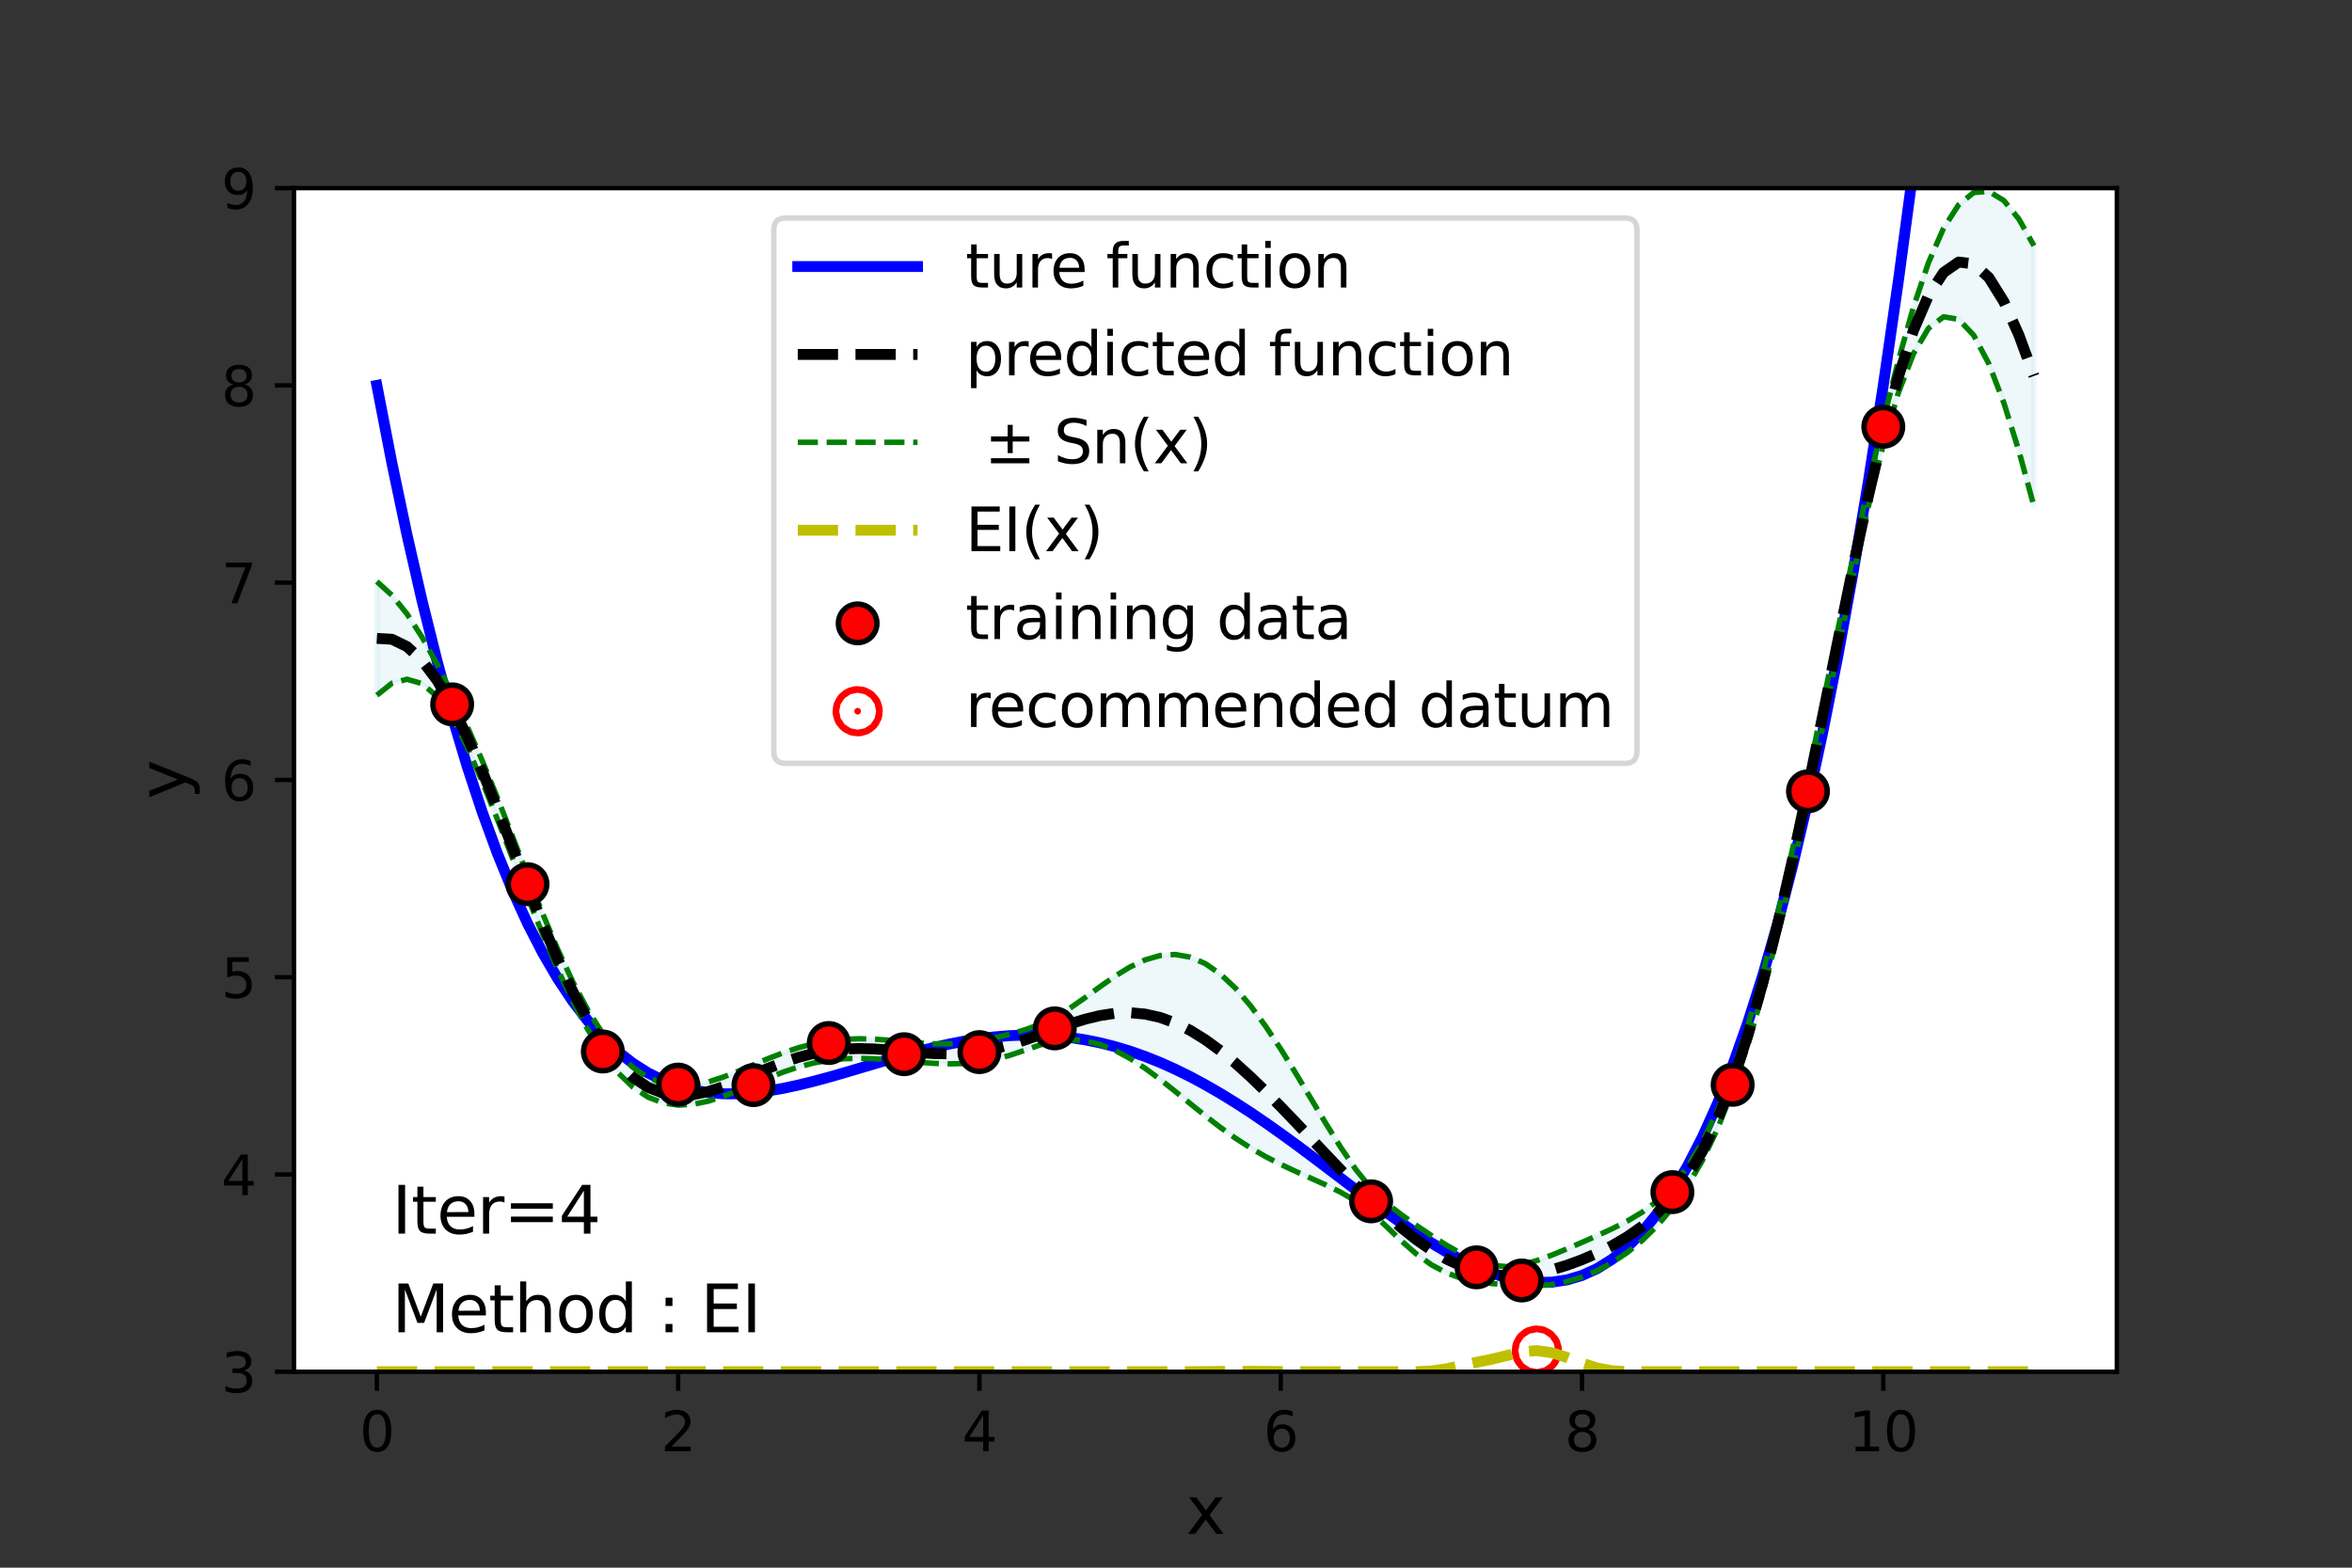 <?xml version="1.0" encoding="utf-8" standalone="no"?>
<!DOCTYPE svg PUBLIC "-//W3C//DTD SVG 1.1//EN"
  "http://www.w3.org/Graphics/SVG/1.1/DTD/svg11.dtd">
<svg height="288pt" version="1.1" viewBox="0 0 432 288" width="432pt" xmlns="http://www.w3.org/2000/svg" xmlns:xlink="http://www.w3.org/1999/xlink">
 <rect x="0" y="0" width="432" height="288" fill="#333333" stroke="none"/>
 <defs>
  <style type="text/css">*{stroke-linecap:butt;stroke-linejoin:round;}</style>
 </defs>
 <g id="figure_1">
  <g id="patch_1">
   <path d="M 0 288 
L 432 288 
L 432 0 
L 0 0 
z
" style="fill:none;"/>
  </g>
  <g id="axes_1">
   <g id="patch_2">
    <path d="M 54 252 
L 388.8 252 
L 388.8 34.56 
L 54 34.56 
z
" style="fill:#ffffff;"/>
   </g>
   <g id="PolyCollection_1">
    <defs>
     <path d="M 69.218 -181.165 
L 69.218 -160.279 
L 71.985 -162.479 
L 74.752 -163.214 
L 77.519 -162.409 
L 80.286 -160.031 
L 83.053 -156.093 
L 85.82 -150.744 
L 88.587 -144.385 
L 91.354 -137.474 
L 94.121 -130.352 
L 96.888 -123.265 
L 99.655 -116.412 
L 102.421 -109.964 
L 105.188 -104.077 
L 107.955 -98.882 
L 110.722 -94.485 
L 113.489 -90.947 
L 116.256 -88.28 
L 119.023 -86.449 
L 121.79 -85.382 
L 124.557 -84.98 
L 127.324 -85.127 
L 130.091 -85.703 
L 132.858 -86.588 
L 135.625 -87.669 
L 138.392 -88.839 
L 141.159 -90.002 
L 143.926 -91.076 
L 146.693 -91.998 
L 149.46 -92.72 
L 152.226 -93.22 
L 154.993 -93.498 
L 157.76 -93.576 
L 160.527 -93.496 
L 163.294 -93.309 
L 166.061 -93.071 
L 168.828 -92.835 
L 171.595 -92.65 
L 174.362 -92.561 
L 177.129 -92.619 
L 179.896 -92.875 
L 182.663 -93.37 
L 185.43 -94.111 
L 188.197 -95.045 
L 190.964 -96.008 
L 193.731 -96.736 
L 196.498 -97.016 
L 199.264 -96.805 
L 202.031 -96.13 
L 204.798 -95.027 
L 207.565 -93.543 
L 210.332 -91.739 
L 213.099 -89.694 
L 215.866 -87.496 
L 218.633 -85.236 
L 221.4 -83.003 
L 224.167 -80.871 
L 226.934 -78.896 
L 229.701 -77.108 
L 232.468 -75.513 
L 235.235 -74.089 
L 238.002 -72.791 
L 240.769 -71.556 
L 243.536 -70.306 
L 246.302 -68.943 
L 249.069 -67.328 
L 251.836 -65.27 
L 254.603 -62.724 
L 257.37 -60.052 
L 260.137 -57.636 
L 262.904 -55.653 
L 265.671 -54.16 
L 268.438 -53.146 
L 271.205 -52.539 
L 273.972 -52.202 
L 276.739 -51.968 
L 279.506 -51.793 
L 282.273 -51.78 
L 285.04 -52.02 
L 287.807 -52.556 
L 290.574 -53.402 
L 293.34 -54.562 
L 296.107 -56.049 
L 298.874 -57.889 
L 301.641 -60.131 
L 304.408 -62.844 
L 307.175 -66.119 
L 309.942 -70.073 
L 312.709 -74.856 
L 315.476 -80.656 
L 318.243 -87.649 
L 321.01 -95.953 
L 323.777 -105.588 
L 326.544 -116.483 
L 329.311 -128.477 
L 332.078 -141.344 
L 334.845 -154.799 
L 337.612 -168.502 
L 340.379 -182.036 
L 343.145 -194.87 
L 345.912 -206.34 
L 348.679 -215.832 
L 351.446 -223.005 
L 354.213 -227.689 
L 356.98 -229.799 
L 359.747 -229.339 
L 362.514 -226.413 
L 365.281 -221.213 
L 368.048 -214.017 
L 370.815 -205.158 
L 373.582 -195.01 
L 373.582 -242.857 
L 373.582 -242.857 
L 370.815 -247.756 
L 368.048 -251.165 
L 365.281 -252.849 
L 362.514 -252.627 
L 359.747 -250.38 
L 356.98 -246.072 
L 354.213 -239.754 
L 351.446 -231.57 
L 348.679 -221.772 
L 345.912 -210.702 
L 343.145 -198.685 
L 340.379 -185.887 
L 337.612 -172.49 
L 334.845 -158.825 
L 332.078 -145.304 
L 329.311 -132.326 
L 326.544 -120.23 
L 323.777 -109.254 
L 321.01 -99.54 
L 318.243 -91.144 
L 315.476 -84.066 
L 312.709 -78.26 
L 309.942 -73.647 
L 307.175 -70.087 
L 304.408 -67.385 
L 301.641 -65.315 
L 298.874 -63.667 
L 296.107 -62.267 
L 293.34 -60.991 
L 290.574 -59.766 
L 287.807 -58.57 
L 285.04 -57.43 
L 282.273 -56.418 
L 279.506 -55.653 
L 276.739 -55.309 
L 273.972 -55.556 
L 271.205 -56.396 
L 268.438 -57.68 
L 265.671 -59.258 
L 262.904 -61.021 
L 260.137 -62.897 
L 257.37 -64.868 
L 254.603 -67.029 
L 251.836 -69.676 
L 249.069 -73.092 
L 246.302 -77.152 
L 243.536 -81.591 
L 240.769 -86.203 
L 238.002 -90.818 
L 235.235 -95.285 
L 232.468 -99.461 
L 229.701 -103.218 
L 226.934 -106.443 
L 224.167 -109.045 
L 221.4 -110.963 
L 218.633 -112.164 
L 215.866 -112.652 
L 213.099 -112.463 
L 210.332 -111.666 
L 207.565 -110.359 
L 204.798 -108.666 
L 202.031 -106.727 
L 199.264 -104.7 
L 196.498 -102.76 
L 193.731 -101.084 
L 190.964 -99.786 
L 188.197 -98.805 
L 185.43 -98.005 
L 182.663 -97.329 
L 179.896 -96.787 
L 177.129 -96.414 
L 174.362 -96.233 
L 171.595 -96.242 
L 168.828 -96.402 
L 166.061 -96.65 
L 163.294 -96.907 
L 160.527 -97.102 
L 157.76 -97.171 
L 154.993 -97.07 
L 152.226 -96.77 
L 149.46 -96.256 
L 146.693 -95.533 
L 143.926 -94.62 
L 141.159 -93.555 
L 138.392 -92.397 
L 135.625 -91.224 
L 132.858 -90.135 
L 130.091 -89.241 
L 127.324 -88.664 
L 124.557 -88.528 
L 121.79 -88.954 
L 119.023 -90.047 
L 116.256 -91.894 
L 113.489 -94.559 
L 110.722 -98.079 
L 107.955 -102.461 
L 105.188 -107.673 
L 102.421 -113.637 
L 99.655 -120.214 
L 96.888 -127.207 
L 94.121 -134.375 
L 91.354 -141.457 
L 88.587 -148.223 
L 85.82 -154.546 
L 83.053 -160.452 
L 80.286 -165.968 
L 77.519 -170.953 
L 74.752 -175.221 
L 71.985 -178.648 
L 69.218 -181.165 
z
" id="m6bb074ac77" style="stroke:#add8e6;stroke-opacity:0.2;"/>
    </defs>
    <g clip-path="url(#pa1723ce83c)">
     <use style="fill:#add8e6;fill-opacity:0.2;stroke:#add8e6;stroke-opacity:0.2;" x="0" xlink:href="#m6bb074ac77" y="288"/>
    </g>
   </g>
   <g id="PathCollection_1">
    <defs>
     <path d="M 0 0.612 
C 0.162 0.612 0.318 0.548 0.433 0.433 
C 0.548 0.318 0.612 0.162 0.612 0 
C 0.612 -0.162 0.548 -0.318 0.433 -0.433 
C 0.318 -0.548 0.162 -0.612 0 -0.612 
C -0.162 -0.612 -0.318 -0.548 -0.433 -0.433 
C -0.548 -0.318 -0.612 -0.162 -0.612 0 
C -0.612 0.162 -0.548 0.318 -0.433 0.433 
C -0.318 0.548 -0.162 0.612 0 0.612 
z
" id="mf4c3fdd96f" style="stroke:#ff0000;stroke-width:8;"/>
    </defs>
    <g clip-path="url(#pa1723ce83c)">
     <use style="fill:#ff0000;stroke:#ff0000;stroke-width:8;" x="282.273" xlink:href="#mf4c3fdd96f" y="248.124"/>
    </g>
   </g>
   <g id="matplotlib.axis_1">
    <g id="xtick_1">
     <g id="line2d_1">
      <defs>
       <path d="M 0 0 
L 0 3.5 
" id="mdbf305d68f" style="stroke:#000000;stroke-width:0.8;"/>
      </defs>
      <g>
       <use style="stroke:#000000;stroke-width:0.8;" x="69.218" xlink:href="#mdbf305d68f" y="252"/>
      </g>
     </g>
     <g id="text_1">
      <!-- 0 -->
      <g transform="translate(66.037 266.598)scale(0.1 -0.1)">
       <defs>
        <path d="M 2034 4250 
Q 1547 4250 1301 3770 
Q 1056 3291 1056 2328 
Q 1056 1369 1301 889 
Q 1547 409 2034 409 
Q 2525 409 2770 889 
Q 3016 1369 3016 2328 
Q 3016 3291 2770 3770 
Q 2525 4250 2034 4250 
z
M 2034 4750 
Q 2819 4750 3233 4129 
Q 3647 3509 3647 2328 
Q 3647 1150 3233 529 
Q 2819 -91 2034 -91 
Q 1250 -91 836 529 
Q 422 1150 422 2328 
Q 422 3509 836 4129 
Q 1250 4750 2034 4750 
z
" id="DejaVuSans-30" transform="scale(0.016)"/>
       </defs>
       <use xlink:href="#DejaVuSans-30"/>
      </g>
     </g>
    </g>
    <g id="xtick_2">
     <g id="line2d_2">
      <g>
       <use style="stroke:#000000;stroke-width:0.8;" x="124.557" xlink:href="#mdbf305d68f" y="252"/>
      </g>
     </g>
     <g id="text_2">
      <!-- 2 -->
      <g transform="translate(121.376 266.598)scale(0.1 -0.1)">
       <defs>
        <path d="M 1228 531 
L 3431 531 
L 3431 0 
L 469 0 
L 469 531 
Q 828 903 1448 1529 
Q 2069 2156 2228 2338 
Q 2531 2678 2651 2914 
Q 2772 3150 2772 3378 
Q 2772 3750 2511 3984 
Q 2250 4219 1831 4219 
Q 1534 4219 1204 4116 
Q 875 4013 500 3803 
L 500 4441 
Q 881 4594 1212 4672 
Q 1544 4750 1819 4750 
Q 2544 4750 2975 4387 
Q 3406 4025 3406 3419 
Q 3406 3131 3298 2873 
Q 3191 2616 2906 2266 
Q 2828 2175 2409 1742 
Q 1991 1309 1228 531 
z
" id="DejaVuSans-32" transform="scale(0.016)"/>
       </defs>
       <use xlink:href="#DejaVuSans-32"/>
      </g>
     </g>
    </g>
    <g id="xtick_3">
     <g id="line2d_3">
      <g>
       <use style="stroke:#000000;stroke-width:0.8;" x="179.896" xlink:href="#mdbf305d68f" y="252"/>
      </g>
     </g>
     <g id="text_3">
      <!-- 4 -->
      <g transform="translate(176.715 266.598)scale(0.1 -0.1)">
       <defs>
        <path d="M 2419 4116 
L 825 1625 
L 2419 1625 
L 2419 4116 
z
M 2253 4666 
L 3047 4666 
L 3047 1625 
L 3713 1625 
L 3713 1100 
L 3047 1100 
L 3047 0 
L 2419 0 
L 2419 1100 
L 313 1100 
L 313 1709 
L 2253 4666 
z
" id="DejaVuSans-34" transform="scale(0.016)"/>
       </defs>
       <use xlink:href="#DejaVuSans-34"/>
      </g>
     </g>
    </g>
    <g id="xtick_4">
     <g id="line2d_4">
      <g>
       <use style="stroke:#000000;stroke-width:0.8;" x="235.235" xlink:href="#mdbf305d68f" y="252"/>
      </g>
     </g>
     <g id="text_4">
      <!-- 6 -->
      <g transform="translate(232.053 266.598)scale(0.1 -0.1)">
       <defs>
        <path d="M 2113 2584 
Q 1688 2584 1439 2293 
Q 1191 2003 1191 1497 
Q 1191 994 1439 701 
Q 1688 409 2113 409 
Q 2538 409 2786 701 
Q 3034 994 3034 1497 
Q 3034 2003 2786 2293 
Q 2538 2584 2113 2584 
z
M 3366 4563 
L 3366 3988 
Q 3128 4100 2886 4159 
Q 2644 4219 2406 4219 
Q 1781 4219 1451 3797 
Q 1122 3375 1075 2522 
Q 1259 2794 1537 2939 
Q 1816 3084 2150 3084 
Q 2853 3084 3261 2657 
Q 3669 2231 3669 1497 
Q 3669 778 3244 343 
Q 2819 -91 2113 -91 
Q 1303 -91 875 529 
Q 447 1150 447 2328 
Q 447 3434 972 4092 
Q 1497 4750 2381 4750 
Q 2619 4750 2861 4703 
Q 3103 4656 3366 4563 
z
" id="DejaVuSans-36" transform="scale(0.016)"/>
       </defs>
       <use xlink:href="#DejaVuSans-36"/>
      </g>
     </g>
    </g>
    <g id="xtick_5">
     <g id="line2d_5">
      <g>
       <use style="stroke:#000000;stroke-width:0.8;" x="290.574" xlink:href="#mdbf305d68f" y="252"/>
      </g>
     </g>
     <g id="text_5">
      <!-- 8 -->
      <g transform="translate(287.392 266.598)scale(0.1 -0.1)">
       <defs>
        <path d="M 2034 2216 
Q 1584 2216 1326 1975 
Q 1069 1734 1069 1313 
Q 1069 891 1326 650 
Q 1584 409 2034 409 
Q 2484 409 2743 651 
Q 3003 894 3003 1313 
Q 3003 1734 2745 1975 
Q 2488 2216 2034 2216 
z
M 1403 2484 
Q 997 2584 770 2862 
Q 544 3141 544 3541 
Q 544 4100 942 4425 
Q 1341 4750 2034 4750 
Q 2731 4750 3128 4425 
Q 3525 4100 3525 3541 
Q 3525 3141 3298 2862 
Q 3072 2584 2669 2484 
Q 3125 2378 3379 2068 
Q 3634 1759 3634 1313 
Q 3634 634 3220 271 
Q 2806 -91 2034 -91 
Q 1263 -91 848 271 
Q 434 634 434 1313 
Q 434 1759 690 2068 
Q 947 2378 1403 2484 
z
M 1172 3481 
Q 1172 3119 1398 2916 
Q 1625 2713 2034 2713 
Q 2441 2713 2670 2916 
Q 2900 3119 2900 3481 
Q 2900 3844 2670 4047 
Q 2441 4250 2034 4250 
Q 1625 4250 1398 4047 
Q 1172 3844 1172 3481 
z
" id="DejaVuSans-38" transform="scale(0.016)"/>
       </defs>
       <use xlink:href="#DejaVuSans-38"/>
      </g>
     </g>
    </g>
    <g id="xtick_6">
     <g id="line2d_6">
      <g>
       <use style="stroke:#000000;stroke-width:0.8;" x="345.912" xlink:href="#mdbf305d68f" y="252"/>
      </g>
     </g>
     <g id="text_6">
      <!-- 10 -->
      <g transform="translate(339.55 266.598)scale(0.1 -0.1)">
       <defs>
        <path d="M 794 531 
L 1825 531 
L 1825 4091 
L 703 3866 
L 703 4441 
L 1819 4666 
L 2450 4666 
L 2450 531 
L 3481 531 
L 3481 0 
L 794 0 
L 794 531 
z
" id="DejaVuSans-31" transform="scale(0.016)"/>
       </defs>
       <use xlink:href="#DejaVuSans-31"/>
       <use x="63.623" xlink:href="#DejaVuSans-30"/>
      </g>
     </g>
    </g>
    <g id="text_7">
     <!-- x -->
     <g transform="translate(217.849 281.796)scale(0.12 -0.12)">
      <defs>
       <path d="M 3513 3500 
L 2247 1797 
L 3578 0 
L 2900 0 
L 1881 1375 
L 863 0 
L 184 0 
L 1544 1831 
L 300 3500 
L 978 3500 
L 1906 2253 
L 2834 3500 
L 3513 3500 
z
" id="DejaVuSans-78" transform="scale(0.016)"/>
      </defs>
      <use xlink:href="#DejaVuSans-78"/>
     </g>
    </g>
   </g>
   <g id="matplotlib.axis_2">
    <g id="ytick_1">
     <g id="line2d_7">
      <defs>
       <path d="M 0 0 
L -3.5 0 
" id="m2a0acca7de" style="stroke:#000000;stroke-width:0.8;"/>
      </defs>
      <g>
       <use style="stroke:#000000;stroke-width:0.8;" x="54" xlink:href="#m2a0acca7de" y="252"/>
      </g>
     </g>
     <g id="text_8">
      <!-- 3 -->
      <g transform="translate(40.638 255.799)scale(0.1 -0.1)">
       <defs>
        <path d="M 2597 2516 
Q 3050 2419 3304 2112 
Q 3559 1806 3559 1356 
Q 3559 666 3084 287 
Q 2609 -91 1734 -91 
Q 1441 -91 1130 -33 
Q 819 25 488 141 
L 488 750 
Q 750 597 1062 519 
Q 1375 441 1716 441 
Q 2309 441 2620 675 
Q 2931 909 2931 1356 
Q 2931 1769 2642 2001 
Q 2353 2234 1838 2234 
L 1294 2234 
L 1294 2753 
L 1863 2753 
Q 2328 2753 2575 2939 
Q 2822 3125 2822 3475 
Q 2822 3834 2567 4026 
Q 2313 4219 1838 4219 
Q 1578 4219 1281 4162 
Q 984 4106 628 3988 
L 628 4550 
Q 988 4650 1302 4700 
Q 1616 4750 1894 4750 
Q 2613 4750 3031 4423 
Q 3450 4097 3450 3541 
Q 3450 3153 3228 2886 
Q 3006 2619 2597 2516 
z
" id="DejaVuSans-33" transform="scale(0.016)"/>
       </defs>
       <use xlink:href="#DejaVuSans-33"/>
      </g>
     </g>
    </g>
    <g id="ytick_2">
     <g id="line2d_8">
      <g>
       <use style="stroke:#000000;stroke-width:0.8;" x="54" xlink:href="#m2a0acca7de" y="215.76"/>
      </g>
     </g>
     <g id="text_9">
      <!-- 4 -->
      <g transform="translate(40.638 219.559)scale(0.1 -0.1)">
       <use xlink:href="#DejaVuSans-34"/>
      </g>
     </g>
    </g>
    <g id="ytick_3">
     <g id="line2d_9">
      <g>
       <use style="stroke:#000000;stroke-width:0.8;" x="54" xlink:href="#m2a0acca7de" y="179.52"/>
      </g>
     </g>
     <g id="text_10">
      <!-- 5 -->
      <g transform="translate(40.638 183.319)scale(0.1 -0.1)">
       <defs>
        <path d="M 691 4666 
L 3169 4666 
L 3169 4134 
L 1269 4134 
L 1269 2991 
Q 1406 3038 1543 3061 
Q 1681 3084 1819 3084 
Q 2600 3084 3056 2656 
Q 3513 2228 3513 1497 
Q 3513 744 3044 326 
Q 2575 -91 1722 -91 
Q 1428 -91 1123 -41 
Q 819 9 494 109 
L 494 744 
Q 775 591 1075 516 
Q 1375 441 1709 441 
Q 2250 441 2565 725 
Q 2881 1009 2881 1497 
Q 2881 1984 2565 2268 
Q 2250 2553 1709 2553 
Q 1456 2553 1204 2497 
Q 953 2441 691 2322 
L 691 4666 
z
" id="DejaVuSans-35" transform="scale(0.016)"/>
       </defs>
       <use xlink:href="#DejaVuSans-35"/>
      </g>
     </g>
    </g>
    <g id="ytick_4">
     <g id="line2d_10">
      <g>
       <use style="stroke:#000000;stroke-width:0.8;" x="54" xlink:href="#m2a0acca7de" y="143.28"/>
      </g>
     </g>
     <g id="text_11">
      <!-- 6 -->
      <g transform="translate(40.638 147.079)scale(0.1 -0.1)">
       <use xlink:href="#DejaVuSans-36"/>
      </g>
     </g>
    </g>
    <g id="ytick_5">
     <g id="line2d_11">
      <g>
       <use style="stroke:#000000;stroke-width:0.8;" x="54" xlink:href="#m2a0acca7de" y="107.04"/>
      </g>
     </g>
     <g id="text_12">
      <!-- 7 -->
      <g transform="translate(40.638 110.839)scale(0.1 -0.1)">
       <defs>
        <path d="M 525 4666 
L 3525 4666 
L 3525 4397 
L 1831 0 
L 1172 0 
L 2766 4134 
L 525 4134 
L 525 4666 
z
" id="DejaVuSans-37" transform="scale(0.016)"/>
       </defs>
       <use xlink:href="#DejaVuSans-37"/>
      </g>
     </g>
    </g>
    <g id="ytick_6">
     <g id="line2d_12">
      <g>
       <use style="stroke:#000000;stroke-width:0.8;" x="54" xlink:href="#m2a0acca7de" y="70.8"/>
      </g>
     </g>
     <g id="text_13">
      <!-- 8 -->
      <g transform="translate(40.638 74.599)scale(0.1 -0.1)">
       <use xlink:href="#DejaVuSans-38"/>
      </g>
     </g>
    </g>
    <g id="ytick_7">
     <g id="line2d_13">
      <g>
       <use style="stroke:#000000;stroke-width:0.8;" x="54" xlink:href="#m2a0acca7de" y="34.56"/>
      </g>
     </g>
     <g id="text_14">
      <!-- 9 -->
      <g transform="translate(40.638 38.359)scale(0.1 -0.1)">
       <defs>
        <path d="M 703 97 
L 703 672 
Q 941 559 1184 500 
Q 1428 441 1663 441 
Q 2288 441 2617 861 
Q 2947 1281 2994 2138 
Q 2813 1869 2534 1725 
Q 2256 1581 1919 1581 
Q 1219 1581 811 2004 
Q 403 2428 403 3163 
Q 403 3881 828 4315 
Q 1253 4750 1959 4750 
Q 2769 4750 3195 4129 
Q 3622 3509 3622 2328 
Q 3622 1225 3098 567 
Q 2575 -91 1691 -91 
Q 1453 -91 1209 -44 
Q 966 3 703 97 
z
M 1959 2075 
Q 2384 2075 2632 2365 
Q 2881 2656 2881 3163 
Q 2881 3666 2632 3958 
Q 2384 4250 1959 4250 
Q 1534 4250 1286 3958 
Q 1038 3666 1038 3163 
Q 1038 2656 1286 2365 
Q 1534 2075 1959 2075 
z
" id="DejaVuSans-39" transform="scale(0.016)"/>
       </defs>
       <use xlink:href="#DejaVuSans-39"/>
      </g>
     </g>
    </g>
    <g id="text_15">
     <!-- y -->
     <g transform="translate(34.142 146.831)rotate(-90)scale(0.12 -0.12)">
      <defs>
       <path d="M 2059 -325 
Q 1816 -950 1584 -1140 
Q 1353 -1331 966 -1331 
L 506 -1331 
L 506 -850 
L 844 -850 
Q 1081 -850 1212 -737 
Q 1344 -625 1503 -206 
L 1606 56 
L 191 3500 
L 800 3500 
L 1894 763 
L 2988 3500 
L 3597 3500 
L 2059 -325 
z
" id="DejaVuSans-79" transform="scale(0.016)"/>
      </defs>
      <use xlink:href="#DejaVuSans-79"/>
     </g>
    </g>
   </g>
   <g id="line2d_14">
    <path clip-path="url(#pa1723ce83c)" d="M 69.218 70.8 
L 71.985 85.084 
L 74.752 98.255 
L 77.519 110.365 
L 80.286 121.466 
L 83.053 131.608 
L 85.82 140.842 
L 88.587 149.214 
L 91.354 156.771 
L 94.121 163.561 
L 96.888 169.626 
L 99.655 175.012 
L 102.421 179.761 
L 105.188 183.913 
L 107.955 187.509 
L 110.722 190.589 
L 113.489 193.19 
L 116.256 195.349 
L 119.023 197.101 
L 121.79 198.482 
L 124.557 199.524 
L 127.324 200.261 
L 130.091 200.723 
L 132.858 200.94 
L 135.625 200.941 
L 138.392 200.754 
L 141.159 200.406 
L 143.926 199.922 
L 146.693 199.327 
L 149.46 198.643 
L 152.226 197.894 
L 154.993 197.099 
L 157.76 196.279 
L 160.527 195.453 
L 163.294 194.638 
L 166.061 193.851 
L 168.828 193.106 
L 171.595 192.419 
L 174.362 191.803 
L 177.129 191.268 
L 179.896 190.827 
L 182.663 190.488 
L 185.43 190.261 
L 188.197 190.153 
L 190.964 190.17 
L 193.731 190.317 
L 196.498 190.599 
L 199.264 191.018 
L 202.031 191.576 
L 204.798 192.273 
L 207.565 193.11 
L 210.332 194.084 
L 213.099 195.194 
L 215.866 196.434 
L 218.633 197.8 
L 221.4 199.287 
L 224.167 200.885 
L 226.934 202.589 
L 229.701 204.386 
L 232.468 206.268 
L 235.235 208.222 
L 238.002 210.235 
L 240.769 212.294 
L 243.536 214.383 
L 246.302 216.485 
L 249.069 218.584 
L 251.836 220.661 
L 254.603 222.696 
L 257.37 224.668 
L 260.137 226.556 
L 262.904 228.335 
L 265.671 229.983 
L 268.438 231.473 
L 271.205 232.78 
L 273.972 233.875 
L 276.739 234.729 
L 279.506 235.314 
L 282.273 235.598 
L 285.04 235.548 
L 287.807 235.132 
L 290.574 234.315 
L 293.34 233.061 
L 296.107 231.335 
L 298.874 229.098 
L 301.641 226.31 
L 304.408 222.933 
L 307.175 218.925 
L 309.942 214.244 
L 312.709 208.846 
L 315.476 202.686 
L 318.243 195.719 
L 321.01 187.899 
L 323.777 179.176 
L 326.544 169.503 
L 329.311 158.828 
L 332.078 147.101 
L 334.845 134.269 
L 337.612 120.278 
L 340.379 105.074 
L 343.145 88.6 
L 345.912 70.8 
L 348.679 51.616 
L 351.446 30.987 
L 354.213 8.855 
L 355.364 -1 
" style="fill:none;stroke:#0000ff;stroke-linecap:square;stroke-width:2;"/>
   </g>
   <g id="line2d_15">
    <path clip-path="url(#pa1723ce83c)" d="M 69.218 127.721 
L 71.985 125.521 
L 74.752 124.786 
L 77.519 125.591 
L 80.286 127.969 
L 83.053 131.907 
L 85.82 137.256 
L 88.587 143.615 
L 91.354 150.526 
L 94.121 157.648 
L 96.888 164.735 
L 99.655 171.588 
L 102.421 178.036 
L 105.188 183.923 
L 107.955 189.118 
L 110.722 193.515 
L 113.489 197.053 
L 116.256 199.72 
L 119.023 201.551 
L 121.79 202.618 
L 124.557 203.02 
L 127.324 202.873 
L 130.091 202.297 
L 132.858 201.412 
L 135.625 200.331 
L 138.392 199.161 
L 141.159 197.998 
L 143.926 196.924 
L 146.693 196.002 
L 149.46 195.28 
L 152.226 194.78 
L 154.993 194.502 
L 157.76 194.424 
L 160.527 194.504 
L 163.294 194.691 
L 166.061 194.929 
L 168.828 195.165 
L 171.595 195.35 
L 174.362 195.439 
L 177.129 195.381 
L 179.896 195.125 
L 182.663 194.63 
L 185.43 193.889 
L 188.197 192.955 
L 190.964 191.992 
L 193.731 191.264 
L 196.498 190.984 
L 199.264 191.195 
L 202.031 191.87 
L 204.798 192.973 
L 207.565 194.457 
L 210.332 196.261 
L 213.099 198.306 
L 215.866 200.504 
L 218.633 202.764 
L 221.4 204.997 
L 224.167 207.129 
L 226.934 209.104 
L 229.701 210.892 
L 232.468 212.487 
L 235.235 213.911 
L 238.002 215.209 
L 240.769 216.444 
L 243.536 217.694 
L 246.302 219.057 
L 249.069 220.672 
L 251.836 222.73 
L 254.603 225.276 
L 257.37 227.948 
L 260.137 230.364 
L 262.904 232.347 
L 265.671 233.84 
L 268.438 234.854 
L 271.205 235.461 
L 273.972 235.798 
L 276.739 236.032 
L 279.506 236.207 
L 282.273 236.22 
L 285.04 235.98 
L 287.807 235.444 
L 290.574 234.598 
L 293.34 233.438 
L 296.107 231.951 
L 298.874 230.111 
L 301.641 227.869 
L 304.408 225.156 
L 307.175 221.881 
L 309.942 217.927 
L 312.709 213.144 
L 315.476 207.344 
L 318.243 200.351 
L 321.01 192.047 
L 323.777 182.412 
L 326.544 171.517 
L 329.311 159.523 
L 332.078 146.656 
L 334.845 133.201 
L 337.612 119.498 
L 340.379 105.964 
L 343.145 93.13 
L 345.912 81.66 
L 348.679 72.168 
L 351.446 64.995 
L 354.213 60.311 
L 356.98 58.201 
L 359.747 58.661 
L 362.514 61.587 
L 365.281 66.787 
L 368.048 73.983 
L 370.815 82.842 
L 373.582 92.99 
" style="fill:none;stroke:#008000;stroke-dasharray:3.7,1.6;stroke-dashoffset:0;"/>
   </g>
   <g id="line2d_16">
    <path clip-path="url(#pa1723ce83c)" d="M 69.218 106.835 
L 71.985 109.352 
L 74.752 112.779 
L 77.519 117.047 
L 80.286 122.032 
L 83.053 127.548 
L 85.82 133.454 
L 88.587 139.777 
L 91.354 146.543 
L 94.121 153.625 
L 96.888 160.793 
L 99.655 167.786 
L 102.421 174.363 
L 105.188 180.327 
L 107.955 185.539 
L 110.722 189.921 
L 113.489 193.441 
L 116.256 196.106 
L 119.023 197.953 
L 121.79 199.046 
L 124.557 199.472 
L 127.324 199.336 
L 130.091 198.759 
L 132.858 197.865 
L 135.625 196.776 
L 138.392 195.603 
L 141.159 194.445 
L 143.926 193.38 
L 146.693 192.467 
L 149.46 191.744 
L 152.226 191.23 
L 154.993 190.93 
L 157.76 190.829 
L 160.527 190.898 
L 163.294 191.093 
L 166.061 191.35 
L 168.828 191.598 
L 171.595 191.758 
L 174.362 191.767 
L 177.129 191.586 
L 179.896 191.213 
L 182.663 190.671 
L 185.43 189.995 
L 188.197 189.195 
L 190.964 188.214 
L 193.731 186.916 
L 196.498 185.24 
L 199.264 183.3 
L 202.031 181.273 
L 204.798 179.334 
L 207.565 177.641 
L 210.332 176.334 
L 213.099 175.537 
L 215.866 175.348 
L 218.633 175.836 
L 221.4 177.037 
L 224.167 178.955 
L 226.934 181.557 
L 229.701 184.782 
L 232.468 188.539 
L 235.235 192.715 
L 238.002 197.182 
L 240.769 201.797 
L 243.536 206.409 
L 246.302 210.848 
L 249.069 214.908 
L 251.836 218.324 
L 254.603 220.971 
L 257.37 223.132 
L 260.137 225.103 
L 262.904 226.979 
L 265.671 228.742 
L 268.438 230.32 
L 271.205 231.604 
L 273.972 232.444 
L 276.739 232.691 
L 279.506 232.347 
L 282.273 231.582 
L 285.04 230.57 
L 287.807 229.43 
L 290.574 228.234 
L 293.34 227.009 
L 296.107 225.733 
L 298.874 224.333 
L 301.641 222.685 
L 304.408 220.615 
L 307.175 217.913 
L 309.942 214.353 
L 312.709 209.74 
L 315.476 203.934 
L 318.243 196.856 
L 321.01 188.46 
L 323.777 178.746 
L 326.544 167.77 
L 329.311 155.674 
L 332.078 142.696 
L 334.845 129.175 
L 337.612 115.51 
L 340.379 102.113 
L 343.145 89.315 
L 345.912 77.298 
L 348.679 66.228 
L 351.446 56.43 
L 354.213 48.246 
L 356.98 41.928 
L 359.747 37.62 
L 362.514 35.373 
L 365.281 35.151 
L 368.048 36.835 
L 370.815 40.244 
L 373.582 45.143 
" style="fill:none;stroke:#008000;stroke-dasharray:3.7,1.6;stroke-dashoffset:0;"/>
   </g>
   <g id="line2d_17">
    <path clip-path="url(#pa1723ce83c)" d="M 69.218 252 
L 71.985 252 
L 74.752 252 
L 77.519 252 
L 80.286 252 
L 83.053 252 
L 85.82 252 
L 88.587 252 
L 91.354 252 
L 94.121 252 
L 96.888 252 
L 99.655 252 
L 102.421 252 
L 105.188 252 
L 107.955 252 
L 110.722 252 
L 113.489 252 
L 116.256 252 
L 119.023 252 
L 121.79 252 
L 124.557 252 
L 127.324 252 
L 130.091 252 
L 132.858 252 
L 135.625 252 
L 138.392 252 
L 141.159 252 
L 143.926 252 
L 146.693 252 
L 149.46 252 
L 152.226 252 
L 154.993 252 
L 157.76 252 
L 160.527 252 
L 163.294 252 
L 166.061 252 
L 168.828 252 
L 171.595 252 
L 174.362 252 
L 177.129 252 
L 179.896 252 
L 182.663 252 
L 185.43 252 
L 188.197 252 
L 190.964 252 
L 193.731 252 
L 196.498 252 
L 199.264 252 
L 202.031 252 
L 204.798 252 
L 207.565 252 
L 210.332 252 
L 213.099 252 
L 215.866 251.998 
L 218.633 251.991 
L 221.4 251.974 
L 224.167 251.95 
L 226.934 251.931 
L 229.701 251.926 
L 232.468 251.94 
L 235.235 251.965 
L 238.002 251.987 
L 240.769 251.997 
L 243.536 252 
L 246.302 252 
L 249.069 252 
L 251.836 252 
L 254.603 252 
L 257.37 252 
L 260.137 251.989 
L 262.904 251.863 
L 265.671 251.464 
L 268.438 250.859 
L 271.205 250.262 
L 273.972 249.712 
L 276.739 249.033 
L 279.506 248.353 
L 282.273 248.124 
L 285.04 248.515 
L 287.807 249.381 
L 290.574 250.425 
L 293.34 251.318 
L 296.107 251.831 
L 298.874 251.985 
L 301.641 252 
L 304.408 252 
L 307.175 252 
L 309.942 252 
L 312.709 252 
L 315.476 252 
L 318.243 252 
L 321.01 252 
L 323.777 252 
L 326.544 252 
L 329.311 252 
L 332.078 252 
L 334.845 252 
L 337.612 252 
L 340.379 252 
L 343.145 252 
L 345.912 252 
L 348.679 252 
L 351.446 252 
L 354.213 252 
L 356.98 252 
L 359.747 252 
L 362.514 252 
L 365.281 252 
L 368.048 252 
L 370.815 252 
L 373.582 252 
" style="fill:none;stroke:#bfbf00;stroke-dasharray:7.4,3.2;stroke-dashoffset:0;stroke-width:2;"/>
   </g>
   <g id="patch_3">
    <path d="M 54 252 
L 54 34.56 
" style="fill:none;stroke:#000000;stroke-linecap:square;stroke-linejoin:miter;stroke-width:0.8;"/>
   </g>
   <g id="patch_4">
    <path d="M 388.8 252 
L 388.8 34.56 
" style="fill:none;stroke:#000000;stroke-linecap:square;stroke-linejoin:miter;stroke-width:0.8;"/>
   </g>
   <g id="patch_5">
    <path d="M 54 252 
L 388.8 252 
" style="fill:none;stroke:#000000;stroke-linecap:square;stroke-linejoin:miter;stroke-width:0.8;"/>
   </g>
   <g id="patch_6">
    <path d="M 54 34.56 
L 388.8 34.56 
" style="fill:none;stroke:#000000;stroke-linecap:square;stroke-linejoin:miter;stroke-width:0.8;"/>
   </g>
   <g id="text_16">
    <!-- Method : EI -->
    <g transform="translate(71.985 244.752)scale(0.12 -0.12)">
     <defs>
      <path d="M 628 4666 
L 1569 4666 
L 2759 1491 
L 3956 4666 
L 4897 4666 
L 4897 0 
L 4281 0 
L 4281 4097 
L 3078 897 
L 2444 897 
L 1241 4097 
L 1241 0 
L 628 0 
L 628 4666 
z
" id="DejaVuSans-4d" transform="scale(0.016)"/>
      <path d="M 3597 1894 
L 3597 1613 
L 953 1613 
Q 991 1019 1311 708 
Q 1631 397 2203 397 
Q 2534 397 2845 478 
Q 3156 559 3463 722 
L 3463 178 
Q 3153 47 2828 -22 
Q 2503 -91 2169 -91 
Q 1331 -91 842 396 
Q 353 884 353 1716 
Q 353 2575 817 3079 
Q 1281 3584 2069 3584 
Q 2775 3584 3186 3129 
Q 3597 2675 3597 1894 
z
M 3022 2063 
Q 3016 2534 2758 2815 
Q 2500 3097 2075 3097 
Q 1594 3097 1305 2825 
Q 1016 2553 972 2059 
L 3022 2063 
z
" id="DejaVuSans-65" transform="scale(0.016)"/>
      <path d="M 1172 4494 
L 1172 3500 
L 2356 3500 
L 2356 3053 
L 1172 3053 
L 1172 1153 
Q 1172 725 1289 603 
Q 1406 481 1766 481 
L 2356 481 
L 2356 0 
L 1766 0 
Q 1100 0 847 248 
Q 594 497 594 1153 
L 594 3053 
L 172 3053 
L 172 3500 
L 594 3500 
L 594 4494 
L 1172 4494 
z
" id="DejaVuSans-74" transform="scale(0.016)"/>
      <path d="M 3513 2113 
L 3513 0 
L 2938 0 
L 2938 2094 
Q 2938 2591 2744 2837 
Q 2550 3084 2163 3084 
Q 1697 3084 1428 2787 
Q 1159 2491 1159 1978 
L 1159 0 
L 581 0 
L 581 4863 
L 1159 4863 
L 1159 2956 
Q 1366 3272 1645 3428 
Q 1925 3584 2291 3584 
Q 2894 3584 3203 3211 
Q 3513 2838 3513 2113 
z
" id="DejaVuSans-68" transform="scale(0.016)"/>
      <path d="M 1959 3097 
Q 1497 3097 1228 2736 
Q 959 2375 959 1747 
Q 959 1119 1226 758 
Q 1494 397 1959 397 
Q 2419 397 2687 759 
Q 2956 1122 2956 1747 
Q 2956 2369 2687 2733 
Q 2419 3097 1959 3097 
z
M 1959 3584 
Q 2709 3584 3137 3096 
Q 3566 2609 3566 1747 
Q 3566 888 3137 398 
Q 2709 -91 1959 -91 
Q 1206 -91 779 398 
Q 353 888 353 1747 
Q 353 2609 779 3096 
Q 1206 3584 1959 3584 
z
" id="DejaVuSans-6f" transform="scale(0.016)"/>
      <path d="M 2906 2969 
L 2906 4863 
L 3481 4863 
L 3481 0 
L 2906 0 
L 2906 525 
Q 2725 213 2448 61 
Q 2172 -91 1784 -91 
Q 1150 -91 751 415 
Q 353 922 353 1747 
Q 353 2572 751 3078 
Q 1150 3584 1784 3584 
Q 2172 3584 2448 3432 
Q 2725 3281 2906 2969 
z
M 947 1747 
Q 947 1113 1208 752 
Q 1469 391 1925 391 
Q 2381 391 2643 752 
Q 2906 1113 2906 1747 
Q 2906 2381 2643 2742 
Q 2381 3103 1925 3103 
Q 1469 3103 1208 2742 
Q 947 2381 947 1747 
z
" id="DejaVuSans-64" transform="scale(0.016)"/>
      <path id="DejaVuSans-20" transform="scale(0.016)"/>
      <path d="M 750 794 
L 1409 794 
L 1409 0 
L 750 0 
L 750 794 
z
M 750 3309 
L 1409 3309 
L 1409 2516 
L 750 2516 
L 750 3309 
z
" id="DejaVuSans-3a" transform="scale(0.016)"/>
      <path d="M 628 4666 
L 3578 4666 
L 3578 4134 
L 1259 4134 
L 1259 2753 
L 3481 2753 
L 3481 2222 
L 1259 2222 
L 1259 531 
L 3634 531 
L 3634 0 
L 628 0 
L 628 4666 
z
" id="DejaVuSans-45" transform="scale(0.016)"/>
      <path d="M 628 4666 
L 1259 4666 
L 1259 0 
L 628 0 
L 628 4666 
z
" id="DejaVuSans-49" transform="scale(0.016)"/>
     </defs>
     <use xlink:href="#DejaVuSans-4d"/>
     <use x="86.279" xlink:href="#DejaVuSans-65"/>
     <use x="147.803" xlink:href="#DejaVuSans-74"/>
     <use x="187.012" xlink:href="#DejaVuSans-68"/>
     <use x="250.391" xlink:href="#DejaVuSans-6f"/>
     <use x="311.572" xlink:href="#DejaVuSans-64"/>
     <use x="375.049" xlink:href="#DejaVuSans-20"/>
     <use x="406.836" xlink:href="#DejaVuSans-3a"/>
     <use x="440.527" xlink:href="#DejaVuSans-20"/>
     <use x="472.314" xlink:href="#DejaVuSans-45"/>
     <use x="535.498" xlink:href="#DejaVuSans-49"/>
    </g>
   </g>
   <g id="text_17">
    <!-- Iter=4 -->
    <g transform="translate(71.985 226.632)scale(0.12 -0.12)">
     <defs>
      <path d="M 2631 2963 
Q 2534 3019 2420 3045 
Q 2306 3072 2169 3072 
Q 1681 3072 1420 2755 
Q 1159 2438 1159 1844 
L 1159 0 
L 581 0 
L 581 3500 
L 1159 3500 
L 1159 2956 
Q 1341 3275 1631 3429 
Q 1922 3584 2338 3584 
Q 2397 3584 2469 3576 
Q 2541 3569 2628 3553 
L 2631 2963 
z
" id="DejaVuSans-72" transform="scale(0.016)"/>
      <path d="M 678 2906 
L 4684 2906 
L 4684 2381 
L 678 2381 
L 678 2906 
z
M 678 1631 
L 4684 1631 
L 4684 1100 
L 678 1100 
L 678 1631 
z
" id="DejaVuSans-3d" transform="scale(0.016)"/>
     </defs>
     <use xlink:href="#DejaVuSans-49"/>
     <use x="29.492" xlink:href="#DejaVuSans-74"/>
     <use x="68.701" xlink:href="#DejaVuSans-65"/>
     <use x="130.225" xlink:href="#DejaVuSans-72"/>
     <use x="171.338" xlink:href="#DejaVuSans-3d"/>
     <use x="255.127" xlink:href="#DejaVuSans-34"/>
    </g>
   </g>
   <g id="legend_1">
    <g id="patch_7">
     <path d="M 144.328 140.236 
L 298.472 140.236 
Q 300.672 140.236 300.672 138.036 
L 300.672 42.26 
Q 300.672 40.06 298.472 40.06 
L 144.328 40.06 
Q 142.128 40.06 142.128 42.26 
L 142.128 138.036 
Q 142.128 140.236 144.328 140.236 
z
" style="fill:#ffffff;opacity:0.8;stroke:#cccccc;stroke-linejoin:miter;"/>
    </g>
    <g id="line2d_18">
     <path d="M 146.528 48.968 
L 168.528 48.968 
" style="fill:none;stroke:#0000ff;stroke-linecap:square;stroke-width:2;"/>
    </g>
    <g id="line2d_19"/>
    <g id="text_18">
     <!-- ture function -->
     <g transform="translate(177.328 52.818)scale(0.11 -0.11)">
      <defs>
       <path d="M 544 1381 
L 544 3500 
L 1119 3500 
L 1119 1403 
Q 1119 906 1312 657 
Q 1506 409 1894 409 
Q 2359 409 2629 706 
Q 2900 1003 2900 1516 
L 2900 3500 
L 3475 3500 
L 3475 0 
L 2900 0 
L 2900 538 
Q 2691 219 2414 64 
Q 2138 -91 1772 -91 
Q 1169 -91 856 284 
Q 544 659 544 1381 
z
M 1991 3584 
L 1991 3584 
z
" id="DejaVuSans-75" transform="scale(0.016)"/>
       <path d="M 2375 4863 
L 2375 4384 
L 1825 4384 
Q 1516 4384 1395 4259 
Q 1275 4134 1275 3809 
L 1275 3500 
L 2222 3500 
L 2222 3053 
L 1275 3053 
L 1275 0 
L 697 0 
L 697 3053 
L 147 3053 
L 147 3500 
L 697 3500 
L 697 3744 
Q 697 4328 969 4595 
Q 1241 4863 1831 4863 
L 2375 4863 
z
" id="DejaVuSans-66" transform="scale(0.016)"/>
       <path d="M 3513 2113 
L 3513 0 
L 2938 0 
L 2938 2094 
Q 2938 2591 2744 2837 
Q 2550 3084 2163 3084 
Q 1697 3084 1428 2787 
Q 1159 2491 1159 1978 
L 1159 0 
L 581 0 
L 581 3500 
L 1159 3500 
L 1159 2956 
Q 1366 3272 1645 3428 
Q 1925 3584 2291 3584 
Q 2894 3584 3203 3211 
Q 3513 2838 3513 2113 
z
" id="DejaVuSans-6e" transform="scale(0.016)"/>
       <path d="M 3122 3366 
L 3122 2828 
Q 2878 2963 2633 3030 
Q 2388 3097 2138 3097 
Q 1578 3097 1268 2742 
Q 959 2388 959 1747 
Q 959 1106 1268 751 
Q 1578 397 2138 397 
Q 2388 397 2633 464 
Q 2878 531 3122 666 
L 3122 134 
Q 2881 22 2623 -34 
Q 2366 -91 2075 -91 
Q 1284 -91 818 406 
Q 353 903 353 1747 
Q 353 2603 823 3093 
Q 1294 3584 2113 3584 
Q 2378 3584 2631 3529 
Q 2884 3475 3122 3366 
z
" id="DejaVuSans-63" transform="scale(0.016)"/>
       <path d="M 603 3500 
L 1178 3500 
L 1178 0 
L 603 0 
L 603 3500 
z
M 603 4863 
L 1178 4863 
L 1178 4134 
L 603 4134 
L 603 4863 
z
" id="DejaVuSans-69" transform="scale(0.016)"/>
      </defs>
      <use xlink:href="#DejaVuSans-74"/>
      <use x="39.209" xlink:href="#DejaVuSans-75"/>
      <use x="102.588" xlink:href="#DejaVuSans-72"/>
      <use x="141.451" xlink:href="#DejaVuSans-65"/>
      <use x="202.975" xlink:href="#DejaVuSans-20"/>
      <use x="234.762" xlink:href="#DejaVuSans-66"/>
      <use x="269.967" xlink:href="#DejaVuSans-75"/>
      <use x="333.346" xlink:href="#DejaVuSans-6e"/>
      <use x="396.725" xlink:href="#DejaVuSans-63"/>
      <use x="451.705" xlink:href="#DejaVuSans-74"/>
      <use x="490.914" xlink:href="#DejaVuSans-69"/>
      <use x="518.697" xlink:href="#DejaVuSans-6f"/>
      <use x="579.879" xlink:href="#DejaVuSans-6e"/>
     </g>
    </g>
    <g id="line2d_20">
     <path d="M 146.528 65.114 
L 168.528 65.114 
" style="fill:none;stroke:#000000;stroke-dasharray:7.4,3.2;stroke-dashoffset:0;stroke-width:2;"/>
    </g>
    <g id="line2d_21"/>
    <g id="text_19">
     <!-- predicted function -->
     <g transform="translate(177.328 68.964)scale(0.11 -0.11)">
      <defs>
       <path d="M 1159 525 
L 1159 -1331 
L 581 -1331 
L 581 3500 
L 1159 3500 
L 1159 2969 
Q 1341 3281 1617 3432 
Q 1894 3584 2278 3584 
Q 2916 3584 3314 3078 
Q 3713 2572 3713 1747 
Q 3713 922 3314 415 
Q 2916 -91 2278 -91 
Q 1894 -91 1617 61 
Q 1341 213 1159 525 
z
M 3116 1747 
Q 3116 2381 2855 2742 
Q 2594 3103 2138 3103 
Q 1681 3103 1420 2742 
Q 1159 2381 1159 1747 
Q 1159 1113 1420 752 
Q 1681 391 2138 391 
Q 2594 391 2855 752 
Q 3116 1113 3116 1747 
z
" id="DejaVuSans-70" transform="scale(0.016)"/>
      </defs>
      <use xlink:href="#DejaVuSans-70"/>
      <use x="63.477" xlink:href="#DejaVuSans-72"/>
      <use x="102.34" xlink:href="#DejaVuSans-65"/>
      <use x="163.863" xlink:href="#DejaVuSans-64"/>
      <use x="227.34" xlink:href="#DejaVuSans-69"/>
      <use x="255.123" xlink:href="#DejaVuSans-63"/>
      <use x="310.104" xlink:href="#DejaVuSans-74"/>
      <use x="349.312" xlink:href="#DejaVuSans-65"/>
      <use x="410.836" xlink:href="#DejaVuSans-64"/>
      <use x="474.312" xlink:href="#DejaVuSans-20"/>
      <use x="506.1" xlink:href="#DejaVuSans-66"/>
      <use x="541.305" xlink:href="#DejaVuSans-75"/>
      <use x="604.684" xlink:href="#DejaVuSans-6e"/>
      <use x="668.062" xlink:href="#DejaVuSans-63"/>
      <use x="723.043" xlink:href="#DejaVuSans-74"/>
      <use x="762.252" xlink:href="#DejaVuSans-69"/>
      <use x="790.035" xlink:href="#DejaVuSans-6f"/>
      <use x="851.217" xlink:href="#DejaVuSans-6e"/>
     </g>
    </g>
    <g id="line2d_22">
     <path d="M 146.528 81.26 
L 168.528 81.26 
" style="fill:none;stroke:#008000;stroke-dasharray:3.7,1.6;stroke-dashoffset:0;"/>
    </g>
    <g id="line2d_23"/>
    <g id="text_20">
     <!--  ± Sn(x) -->
     <g transform="translate(177.328 85.11)scale(0.11 -0.11)">
      <defs>
       <path d="M 2944 4013 
L 2944 2803 
L 4684 2803 
L 4684 2272 
L 2944 2272 
L 2944 1063 
L 2419 1063 
L 2419 2272 
L 678 2272 
L 678 2803 
L 2419 2803 
L 2419 4013 
L 2944 4013 
z
M 678 531 
L 4684 531 
L 4684 0 
L 678 0 
L 678 531 
z
" id="DejaVuSans-b1" transform="scale(0.016)"/>
       <path d="M 3425 4513 
L 3425 3897 
Q 3066 4069 2747 4153 
Q 2428 4238 2131 4238 
Q 1616 4238 1336 4038 
Q 1056 3838 1056 3469 
Q 1056 3159 1242 3001 
Q 1428 2844 1947 2747 
L 2328 2669 
Q 3034 2534 3370 2195 
Q 3706 1856 3706 1288 
Q 3706 609 3251 259 
Q 2797 -91 1919 -91 
Q 1588 -91 1214 -16 
Q 841 59 441 206 
L 441 856 
Q 825 641 1194 531 
Q 1563 422 1919 422 
Q 2459 422 2753 634 
Q 3047 847 3047 1241 
Q 3047 1584 2836 1778 
Q 2625 1972 2144 2069 
L 1759 2144 
Q 1053 2284 737 2584 
Q 422 2884 422 3419 
Q 422 4038 858 4394 
Q 1294 4750 2059 4750 
Q 2388 4750 2728 4690 
Q 3069 4631 3425 4513 
z
" id="DejaVuSans-53" transform="scale(0.016)"/>
       <path d="M 1984 4856 
Q 1566 4138 1362 3434 
Q 1159 2731 1159 2009 
Q 1159 1288 1364 580 
Q 1569 -128 1984 -844 
L 1484 -844 
Q 1016 -109 783 600 
Q 550 1309 550 2009 
Q 550 2706 781 3412 
Q 1013 4119 1484 4856 
L 1984 4856 
z
" id="DejaVuSans-28" transform="scale(0.016)"/>
       <path d="M 513 4856 
L 1013 4856 
Q 1481 4119 1714 3412 
Q 1947 2706 1947 2009 
Q 1947 1309 1714 600 
Q 1481 -109 1013 -844 
L 513 -844 
Q 928 -128 1133 580 
Q 1338 1288 1338 2009 
Q 1338 2731 1133 3434 
Q 928 4138 513 4856 
z
" id="DejaVuSans-29" transform="scale(0.016)"/>
      </defs>
      <use xlink:href="#DejaVuSans-20"/>
      <use x="31.787" xlink:href="#DejaVuSans-b1"/>
      <use x="115.576" xlink:href="#DejaVuSans-20"/>
      <use x="147.363" xlink:href="#DejaVuSans-53"/>
      <use x="210.84" xlink:href="#DejaVuSans-6e"/>
      <use x="274.219" xlink:href="#DejaVuSans-28"/>
      <use x="313.232" xlink:href="#DejaVuSans-78"/>
      <use x="372.412" xlink:href="#DejaVuSans-29"/>
     </g>
    </g>
    <g id="line2d_24">
     <path d="M 146.528 97.406 
L 168.528 97.406 
" style="fill:none;stroke:#bfbf00;stroke-dasharray:7.4,3.2;stroke-dashoffset:0;stroke-width:2;"/>
    </g>
    <g id="line2d_25"/>
    <g id="text_21">
     <!-- EI(x) -->
     <g transform="translate(177.328 101.256)scale(0.11 -0.11)">
      <use xlink:href="#DejaVuSans-45"/>
      <use x="63.184" xlink:href="#DejaVuSans-49"/>
      <use x="92.676" xlink:href="#DejaVuSans-28"/>
      <use x="131.689" xlink:href="#DejaVuSans-78"/>
      <use x="190.869" xlink:href="#DejaVuSans-29"/>
     </g>
    </g>
    <g id="PathCollection_2">
     <defs>
      <path d="M 0 3.536 
C 0.938 3.536 1.837 3.163 2.5 2.5 
C 3.163 1.837 3.536 0.938 3.536 0 
C 3.536 -0.938 3.163 -1.837 2.5 -2.5 
C 1.837 -3.163 0.938 -3.536 0 -3.536 
C -0.938 -3.536 -1.837 -3.163 -2.5 -2.5 
C -3.163 -1.837 -3.536 -0.938 -3.536 0 
C -3.536 0.938 -3.163 1.837 -2.5 2.5 
C -1.837 3.163 -0.938 3.536 0 3.536 
z
" id="mbfba1fc9f0" style="stroke:#000000;"/>
     </defs>
     <g>
      <use style="fill:#ff0000;stroke:#000000;" x="157.528" xlink:href="#mbfba1fc9f0" y="114.515"/>
     </g>
    </g>
    <g id="text_22">
     <!-- training data -->
     <g transform="translate(177.328 117.402)scale(0.11 -0.11)">
      <defs>
       <path d="M 2194 1759 
Q 1497 1759 1228 1600 
Q 959 1441 959 1056 
Q 959 750 1161 570 
Q 1363 391 1709 391 
Q 2188 391 2477 730 
Q 2766 1069 2766 1631 
L 2766 1759 
L 2194 1759 
z
M 3341 1997 
L 3341 0 
L 2766 0 
L 2766 531 
Q 2569 213 2275 61 
Q 1981 -91 1556 -91 
Q 1019 -91 701 211 
Q 384 513 384 1019 
Q 384 1609 779 1909 
Q 1175 2209 1959 2209 
L 2766 2209 
L 2766 2266 
Q 2766 2663 2505 2880 
Q 2244 3097 1772 3097 
Q 1472 3097 1187 3025 
Q 903 2953 641 2809 
L 641 3341 
Q 956 3463 1253 3523 
Q 1550 3584 1831 3584 
Q 2591 3584 2966 3190 
Q 3341 2797 3341 1997 
z
" id="DejaVuSans-61" transform="scale(0.016)"/>
       <path d="M 2906 1791 
Q 2906 2416 2648 2759 
Q 2391 3103 1925 3103 
Q 1463 3103 1205 2759 
Q 947 2416 947 1791 
Q 947 1169 1205 825 
Q 1463 481 1925 481 
Q 2391 481 2648 825 
Q 2906 1169 2906 1791 
z
M 3481 434 
Q 3481 -459 3084 -895 
Q 2688 -1331 1869 -1331 
Q 1566 -1331 1297 -1286 
Q 1028 -1241 775 -1147 
L 775 -588 
Q 1028 -725 1275 -790 
Q 1522 -856 1778 -856 
Q 2344 -856 2625 -561 
Q 2906 -266 2906 331 
L 2906 616 
Q 2728 306 2450 153 
Q 2172 0 1784 0 
Q 1141 0 747 490 
Q 353 981 353 1791 
Q 353 2603 747 3093 
Q 1141 3584 1784 3584 
Q 2172 3584 2450 3431 
Q 2728 3278 2906 2969 
L 2906 3500 
L 3481 3500 
L 3481 434 
z
" id="DejaVuSans-67" transform="scale(0.016)"/>
      </defs>
      <use xlink:href="#DejaVuSans-74"/>
      <use x="39.209" xlink:href="#DejaVuSans-72"/>
      <use x="80.322" xlink:href="#DejaVuSans-61"/>
      <use x="141.602" xlink:href="#DejaVuSans-69"/>
      <use x="169.385" xlink:href="#DejaVuSans-6e"/>
      <use x="232.764" xlink:href="#DejaVuSans-69"/>
      <use x="260.547" xlink:href="#DejaVuSans-6e"/>
      <use x="323.926" xlink:href="#DejaVuSans-67"/>
      <use x="387.402" xlink:href="#DejaVuSans-20"/>
      <use x="419.189" xlink:href="#DejaVuSans-64"/>
      <use x="482.666" xlink:href="#DejaVuSans-61"/>
      <use x="543.945" xlink:href="#DejaVuSans-74"/>
      <use x="583.154" xlink:href="#DejaVuSans-61"/>
     </g>
    </g>
    <g id="PathCollection_3">
     <g>
      <use style="fill:#ff0000;stroke:#ff0000;stroke-width:8;" x="157.528" xlink:href="#mf4c3fdd96f" y="130.66"/>
     </g>
    </g>
    <g id="text_23">
     <!-- recommended datum -->
     <g transform="translate(177.328 133.548)scale(0.11 -0.11)">
      <defs>
       <path d="M 3328 2828 
Q 3544 3216 3844 3400 
Q 4144 3584 4550 3584 
Q 5097 3584 5394 3201 
Q 5691 2819 5691 2113 
L 5691 0 
L 5113 0 
L 5113 2094 
Q 5113 2597 4934 2840 
Q 4756 3084 4391 3084 
Q 3944 3084 3684 2787 
Q 3425 2491 3425 1978 
L 3425 0 
L 2847 0 
L 2847 2094 
Q 2847 2600 2669 2842 
Q 2491 3084 2119 3084 
Q 1678 3084 1418 2786 
Q 1159 2488 1159 1978 
L 1159 0 
L 581 0 
L 581 3500 
L 1159 3500 
L 1159 2956 
Q 1356 3278 1631 3431 
Q 1906 3584 2284 3584 
Q 2666 3584 2933 3390 
Q 3200 3197 3328 2828 
z
" id="DejaVuSans-6d" transform="scale(0.016)"/>
      </defs>
      <use xlink:href="#DejaVuSans-72"/>
      <use x="38.863" xlink:href="#DejaVuSans-65"/>
      <use x="100.387" xlink:href="#DejaVuSans-63"/>
      <use x="155.367" xlink:href="#DejaVuSans-6f"/>
      <use x="216.549" xlink:href="#DejaVuSans-6d"/>
      <use x="313.961" xlink:href="#DejaVuSans-6d"/>
      <use x="411.373" xlink:href="#DejaVuSans-65"/>
      <use x="472.896" xlink:href="#DejaVuSans-6e"/>
      <use x="536.275" xlink:href="#DejaVuSans-64"/>
      <use x="599.752" xlink:href="#DejaVuSans-65"/>
      <use x="661.275" xlink:href="#DejaVuSans-64"/>
      <use x="724.752" xlink:href="#DejaVuSans-20"/>
      <use x="756.539" xlink:href="#DejaVuSans-64"/>
      <use x="820.016" xlink:href="#DejaVuSans-61"/>
      <use x="881.295" xlink:href="#DejaVuSans-74"/>
      <use x="920.504" xlink:href="#DejaVuSans-75"/>
      <use x="983.883" xlink:href="#DejaVuSans-6d"/>
     </g>
    </g>
   </g>
   <g id="line2d_26">
    <path clip-path="url(#pa1723ce83c)" d="M 69.218 117.278 
L 71.985 117.437 
L 74.752 118.782 
L 77.519 121.319 
L 80.286 125 
L 83.053 129.728 
L 85.82 135.355 
L 88.587 141.696 
L 91.354 148.535 
L 94.121 155.637 
L 96.888 162.764 
L 99.655 169.687 
L 102.421 176.199 
L 105.188 182.125 
L 107.955 187.328 
L 110.722 191.718 
L 113.489 195.247 
L 116.256 197.913 
L 119.023 199.752 
L 121.79 200.832 
L 124.557 201.246 
L 127.324 201.105 
L 130.091 200.528 
L 132.858 199.638 
L 135.625 198.553 
L 138.392 197.382 
L 141.159 196.222 
L 143.926 195.152 
L 146.693 194.235 
L 149.46 193.512 
L 152.226 193.005 
L 154.993 192.716 
L 157.76 192.626 
L 160.527 192.701 
L 163.294 192.892 
L 166.061 193.14 
L 168.828 193.381 
L 171.595 193.554 
L 174.362 193.603 
L 177.129 193.484 
L 179.896 193.169 
L 182.663 192.651 
L 185.43 191.942 
L 188.197 191.075 
L 190.964 190.103 
L 193.731 189.09 
L 196.498 188.112 
L 199.264 187.247 
L 202.031 186.572 
L 204.798 186.154 
L 207.565 186.049 
L 210.332 186.297 
L 213.099 186.922 
L 215.866 187.926 
L 218.633 189.3 
L 221.4 191.017 
L 224.167 193.042 
L 226.934 195.331 
L 229.701 197.837 
L 232.468 200.513 
L 235.235 203.313 
L 238.002 206.196 
L 240.769 209.12 
L 243.536 212.051 
L 246.302 214.953 
L 249.069 217.79 
L 251.836 220.527 
L 254.603 223.124 
L 257.37 225.54 
L 260.137 227.734 
L 262.904 229.663 
L 265.671 231.291 
L 268.438 232.587 
L 271.205 233.533 
L 273.972 234.121 
L 276.739 234.362 
L 279.506 234.277 
L 282.273 233.901 
L 285.04 233.275 
L 287.807 232.437 
L 290.574 231.416 
L 293.34 230.224 
L 296.107 228.842 
L 298.874 227.222 
L 301.641 225.277 
L 304.408 222.886 
L 307.175 219.897 
L 309.942 216.14 
L 312.709 211.442 
L 315.476 205.639 
L 318.243 198.603 
L 321.01 190.254 
L 323.777 180.579 
L 326.544 169.644 
L 329.311 157.598 
L 332.078 144.676 
L 334.845 131.188 
L 337.612 117.504 
L 340.379 104.039 
L 343.145 91.222 
L 345.912 79.479 
L 348.679 69.198 
L 351.446 60.713 
L 354.213 54.279 
L 356.98 50.064 
L 359.747 48.14 
L 362.514 48.48 
L 365.281 50.969 
L 368.048 55.409 
L 370.815 61.543 
L 373.582 69.066 
" style="fill:none;stroke:#000000;stroke-dasharray:7.4,3.2;stroke-dashoffset:0;stroke-width:2;"/>
   </g>
   <g id="PathCollection_4">
    <g clip-path="url(#pa1723ce83c)">
     <use style="fill:#ff0000;stroke:#000000;" x="83.053" xlink:href="#mbfba1fc9f0" y="129.399"/>
     <use style="fill:#ff0000;stroke:#000000;" x="96.888" xlink:href="#mbfba1fc9f0" y="162.43"/>
     <use style="fill:#ff0000;stroke:#000000;" x="110.722" xlink:href="#mbfba1fc9f0" y="193.17"/>
     <use style="fill:#ff0000;stroke:#000000;" x="124.557" xlink:href="#mbfba1fc9f0" y="199.249"/>
     <use style="fill:#ff0000;stroke:#000000;" x="138.392" xlink:href="#mbfba1fc9f0" y="199.348"/>
     <use style="fill:#ff0000;stroke:#000000;" x="152.226" xlink:href="#mbfba1fc9f0" y="191.612"/>
     <use style="fill:#ff0000;stroke:#000000;" x="166.061" xlink:href="#mbfba1fc9f0" y="193.668"/>
     <use style="fill:#ff0000;stroke:#000000;" x="179.896" xlink:href="#mbfba1fc9f0" y="193.283"/>
     <use style="fill:#ff0000;stroke:#000000;" x="193.731" xlink:href="#mbfba1fc9f0" y="188.924"/>
     <use style="fill:#ff0000;stroke:#000000;" x="318.243" xlink:href="#mbfba1fc9f0" y="199.29"/>
     <use style="fill:#ff0000;stroke:#000000;" x="332.078" xlink:href="#mbfba1fc9f0" y="145.37"/>
     <use style="fill:#ff0000;stroke:#000000;" x="345.912" xlink:href="#mbfba1fc9f0" y="78.407"/>
     <use style="fill:#ff0000;stroke:#000000;" x="307.175" xlink:href="#mbfba1fc9f0" y="219.005"/>
     <use style="fill:#ff0000;stroke:#000000;" x="271.205" xlink:href="#mbfba1fc9f0" y="232.824"/>
     <use style="fill:#ff0000;stroke:#000000;" x="251.836" xlink:href="#mbfba1fc9f0" y="220.698"/>
     <use style="fill:#ff0000;stroke:#000000;" x="279.506" xlink:href="#mbfba1fc9f0" y="235.237"/>
    </g>
   </g>
  </g>
 </g>
 <defs>
  <clipPath id="pa1723ce83c">
   <rect height="217.44" width="334.8" x="54" y="34.56"/>
  </clipPath>
 </defs>
</svg>

